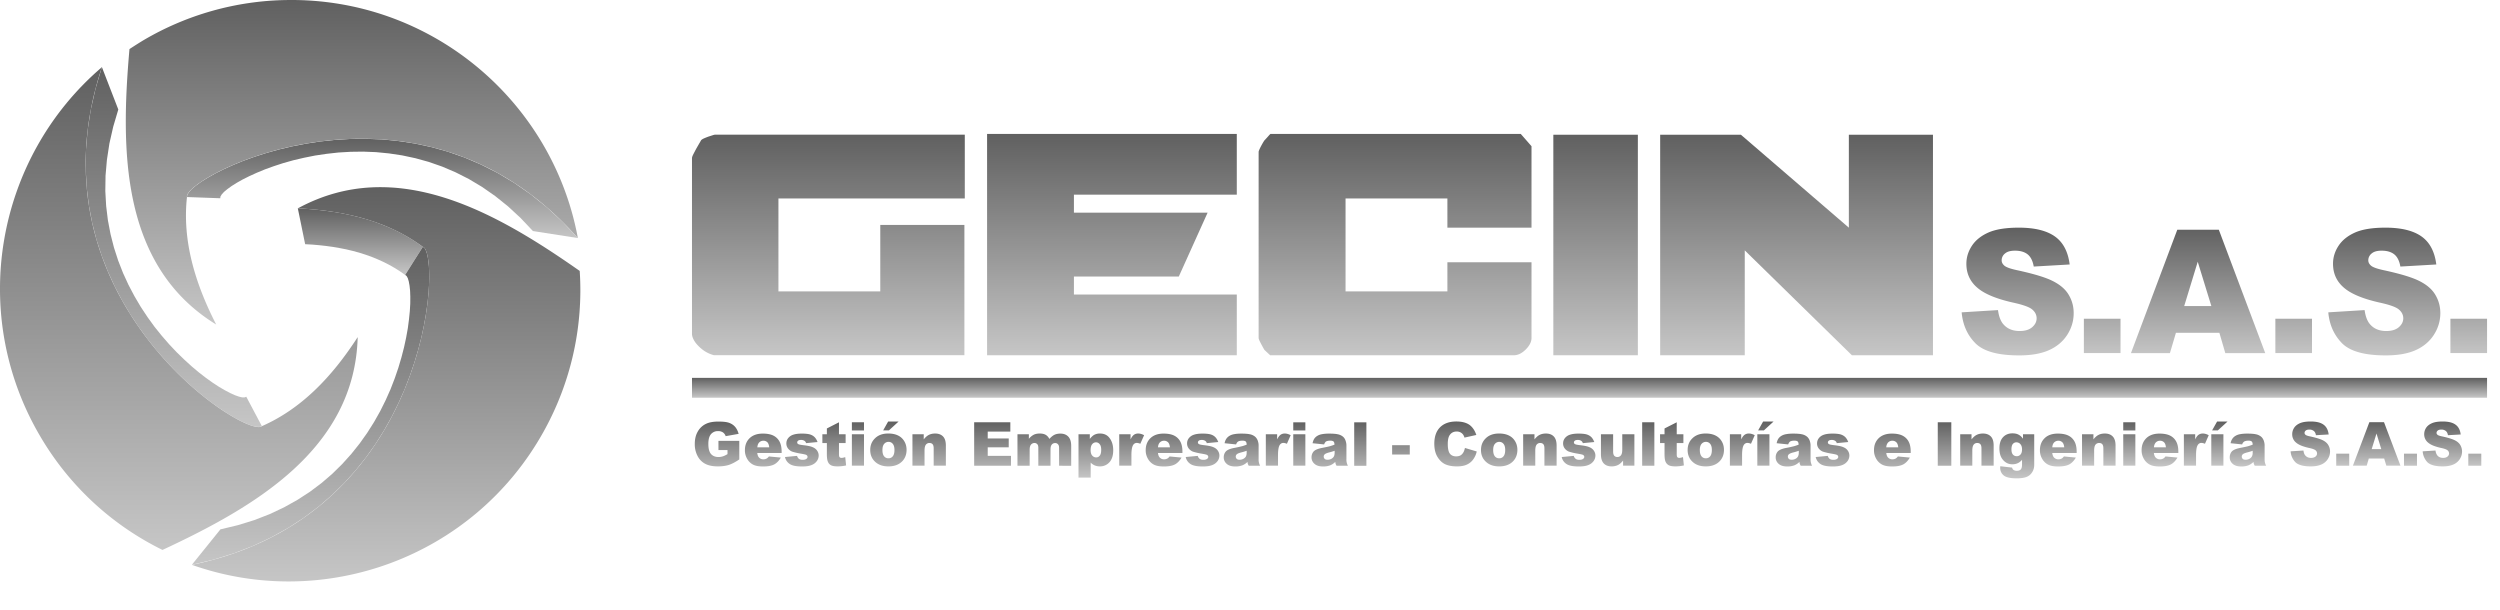 <svg width="209" height="51" fill="none" xmlns="http://www.w3.org/2000/svg"><path fill-rule="evenodd" clip-rule="evenodd" d="m24.897 17.415.614 3.001.591.032.586.051.578.065.568.078.558.097.55.107.54.129.53.143.523.166.512.18.499.204.49.221.475.24.466.263.453.287.438.305 1.478-2.356-.554-.383-.563-.355-.582-.333-.596-.3-.614-.277-.623-.25-.637-.23-.651-.203-.666-.18-.678-.162-.688-.138-.697-.116-.712-.097-.72-.083-.73-.06-.738-.046Z" fill="url(#a)"/><path fill-rule="evenodd" clip-rule="evenodd" d="m35.35 20.628-1.477 2.355.115.088.102.18.083.273.065.355.046.43.018.503-.004.572-.037.628-.07.688-.096.735-.139.775-.175.813-.218.845-.258.873-.305.89-.35.906-.407.914-.457.919-.513.91-.572.904-.633.892-.693.868-.761.845-.827.813-.9.775-.97.73-1.044.678-1.126.629-1.2.567-1.289.5-1.371.424-1.46.35-2.387 2.96 1.824-.433 1.713-.536 1.612-.623 1.5-.707 1.409-.785 1.306-.85 1.215-.914 1.122-.97 1.034-1.01.952-1.058.867-1.085.79-1.113.711-1.131.642-1.14.573-1.15.508-1.14.438-1.132.383-1.118.324-1.085.272-1.057.217-1.02.17-.97.126-.92.083-.853.046-.79.009-.711-.028-.628-.055-.54-.079-.443-.106-.338-.124-.23-.144-.107Z" fill="url(#b)"/><path fill-rule="evenodd" clip-rule="evenodd" d="M48.464 22.65c-6.87-4.81-15.293-9.728-23.567-5.23 3.97.193 7.554 1.084 10.449 3.213 1.611.494.734 22.482-19.306 26.587 11.004 3.897 23.535-.59 29.4-11.128a24.274 24.274 0 0 0 3.024-13.441Z" fill="url(#c)"/><path fill-rule="evenodd" clip-rule="evenodd" d="m15.634 16.473 2.78.101.014-.143.11-.18.19-.208.277-.23.35-.255.426-.268.498-.281.564-.282.628-.286.683-.282.744-.268.79-.258.84-.236.886-.207.924-.185.96-.143.993-.111 1.025-.06 1.048-.014 1.067.042 1.085.106 1.103.166 1.108.236 1.118.309 1.122.392 1.117.476 1.113.563 1.104.66 1.094.762 1.076.864 1.053.974 1.03 1.09 3.758.586-1.288-1.362-1.32-1.219-1.345-1.08-1.362-.947-1.38-.826-1.395-.707-1.394-.596-1.4-.489-1.398-.388-1.386-.295-1.376-.208-1.362-.13-1.334-.05-1.312.014-1.279.078-1.242.134-1.2.185-1.155.226-1.103.263-1.053.296-.988.318-.928.337-.854.351-.785.356-.707.355-.619.351-.535.333-.439.318-.342.291-.24.264-.134.221-.023.176Z" fill="url(#d)"/><path fill-rule="evenodd" clip-rule="evenodd" d="M10.824 4.103c-.734 8.358-.775 18.105 7.25 23.028-1.815-3.537-2.836-7.084-2.443-10.657-.379-1.644 19.102-11.877 32.678 3.426C46.185 8.425 36.03-.186 23.97.003a24.27 24.27 0 0 0-12.042 3.399c-.37.226-.739.461-1.104.701Z" fill="url(#e)"/><path fill-rule="evenodd" clip-rule="evenodd" d="m21.89 35.623-1.302-2.457-.134.056h-.207l-.273-.065-.341-.12-.398-.18-.443-.236-.49-.286-.53-.346-.56-.402-.585-.452-.605-.508-.614-.56-.628-.609-.624-.66-.619-.711-.61-.757-.586-.808-.567-.855-.531-.9-.5-.947-.456-.992-.407-1.04-.35-1.08-.287-1.122-.222-1.163-.147-1.206-.07-1.246.019-1.289.115-1.325.208-1.362.319-1.404.425-1.436L8.518 5.61l-.53 1.796-.398 1.75-.263 1.704-.139 1.658-.023 1.607.083 1.56.185 1.506.277 1.459.36 1.403.439 1.349.508 1.297.568 1.238.623 1.186.665 1.127.707 1.067.738 1.011.758.947.775.886.78.827.781.762.771.697.757.632.73.568.702.5.66.433.614.365.554.29.5.227.42.148.345.078.26.005.165-.07Z" fill="url(#f)"/><path fill-rule="evenodd" clip-rule="evenodd" d="M13.585 45.974c7.605-3.547 16.069-8.381 16.318-17.792-2.157 3.343-4.72 5.999-8.007 7.444C20.66 36.776 2.06 25.019 8.524 5.612-.351 13.19-2.733 26.29 3.459 36.637a24.205 24.205 0 0 0 10.126 9.337Z" fill="url(#g)"/><path fill-rule="evenodd" clip-rule="evenodd" d="M138.79 11.264h6.75l9.024 7.77v-7.77h7.032V29.7h-6.777l-8.957-8.768V29.7h-7.072V11.264Z" fill="url(#h)"/><path d="M136.925 11.264h-7.066V29.7h7.066V11.264Z" fill="url(#i)"/><path fill-rule="evenodd" clip-rule="evenodd" d="m127.136 11.197.898 1.026v6.81h-7.032v-2.44h-8.514v7.77h8.514v-2.44h7.032v6.329c0 .321-.16.643-.482.965-.322.322-.65.483-.999.483h-20.367l-.482-.45a14.022 14.022 0 0 1-.309-.563c-.12-.228-.174-.368-.174-.435V12.705c0-.067.06-.208.174-.436.121-.228.221-.402.309-.53.087-.086.187-.2.308-.334.121-.141.188-.208.208-.208h20.916Z" fill="url(#j)"/><path fill-rule="evenodd" clip-rule="evenodd" d="M82.52 11.197V29.7h20.876v-5.075H89.78v-1.509h8.769l2.407-5.336H89.78v-1.508h13.616v-5.075H82.52Z" fill="url(#k)"/><path fill-rule="evenodd" clip-rule="evenodd" d="M80.657 11.263v5.33h-15.58v7.77h8.514v-5.558h7.033v10.888H59.68a2.67 2.67 0 0 1-.838-.383 3.438 3.438 0 0 1-.577-.516 1.932 1.932 0 0 1-.322-.496 1.011 1.011 0 0 1-.093-.369V13.221c0-.067.033-.16.093-.288.067-.128.141-.275.228-.436.087-.16.175-.308.255-.45.087-.14.148-.254.194-.334.04-.04.121-.094.242-.148.12-.053.241-.1.369-.147l.355-.114a.974.974 0 0 1 .194-.047h20.877v.006Z" fill="url(#l)"/><path fill-rule="evenodd" clip-rule="evenodd" d="m163.994 26.112 3.037-.188c.067.49.201.865.402 1.126.328.416.798.624 1.408.624.456 0 .804-.107 1.052-.322.248-.215.369-.463.369-.744 0-.268-.114-.51-.349-.718-.234-.214-.777-.409-1.635-.596-1.401-.315-2.394-.73-2.99-1.254-.603-.523-.899-1.186-.899-1.99 0-.53.155-1.033.463-1.503.308-.469.771-.838 1.388-1.112.616-.268 1.461-.403 2.534-.403 1.32 0 2.326.248 3.017.738.69.49 1.099 1.274 1.233 2.34l-3.003.174c-.081-.463-.248-.805-.503-1.013-.255-.207-.61-.315-1.059-.315-.376 0-.65.074-.838.235a.72.72 0 0 0-.282.577c0 .16.074.308.228.442.154.134.51.261 1.073.382 1.394.302 2.393.604 2.99.912.603.308 1.046.684 1.314 1.146.275.456.415.966.415 1.529 0 .663-.187 1.274-.549 1.83-.362.556-.879.985-1.536 1.274-.656.288-1.481.429-2.48.429-1.757 0-2.97-.335-3.647-1.012-.684-.691-1.059-1.55-1.153-2.588Zm40.86.536h3.064v2.87h-3.064v-2.87Zm-10.209-.536 3.036-.188c.067.49.202.865.403 1.126.328.416.797.624 1.407.624.455 0 .804-.107 1.053-.322.248-.215.369-.463.369-.744 0-.268-.114-.51-.349-.718-.235-.214-.778-.409-1.637-.596-1.399-.315-2.392-.73-2.989-1.254-.603-.523-.898-1.186-.898-1.99 0-.53.153-1.033.463-1.503.308-.469.771-.838 1.387-1.112.617-.268 1.461-.403 2.534-.403 1.321 0 2.327.248 3.017.738.691.49 1.099 1.274 1.234 2.34l-3.005.174c-.08-.463-.246-.805-.502-1.013-.253-.207-.61-.315-1.059-.315-.376 0-.65.074-.838.235a.723.723 0 0 0-.282.577c0 .16.075.308.229.442.153.134.51.261 1.072.382 1.395.302 2.394.604 2.991.912.603.308 1.045.684 1.314 1.146.274.456.416.966.416 1.529 0 .663-.189 1.274-.551 1.83-.362.556-.879.985-1.536 1.274-.656.288-1.481.429-2.48.429-1.756 0-2.969-.335-3.646-1.012-.677-.691-1.06-1.55-1.153-2.588Zm-4.425.536h3.063v2.87h-3.063v-2.87Zm-4.68 1.173h-3.633l-.503 1.703h-3.258l3.875-10.317h3.472l3.882 10.317h-3.339l-.496-1.703Zm-.67-2.232-1.14-3.707-1.132 3.707h2.272Zm-10.659 1.059h3.064v2.87h-3.064v-2.87Z" fill="url(#m)"/><path d="M207.918 31.59H57.851v1.662h150.067V31.59Z" fill="url(#n)"/><path fill-rule="evenodd" clip-rule="evenodd" d="M60.062 37.617v-.758h1.743v1.55c-.335.227-.63.381-.885.462-.255.08-.563.12-.912.12-.436 0-.784-.074-1.059-.22a1.51 1.51 0 0 1-.637-.658 2.091 2.091 0 0 1-.228-.999c0-.395.08-.744.248-1.032a1.55 1.55 0 0 1 .724-.664c.248-.114.577-.174 1-.174.402 0 .703.033.904.107.201.074.369.188.496.335.134.154.228.349.295.584l-1.086.194a.613.613 0 0 0-.228-.315.701.701 0 0 0-.409-.108.746.746 0 0 0-.59.255c-.147.175-.22.443-.22.811 0 .396.073.67.22.845.148.168.356.255.624.255.127 0 .248-.02.362-.054.114-.033.248-.1.395-.187v-.342h-.757v-.007Zm5.276.255h-2.031c.02.16.06.281.134.362.1.114.228.167.382.167.1 0 .194-.027.281-.073a.666.666 0 0 0 .175-.168l.999.094c-.155.261-.336.456-.55.57-.215.114-.523.174-.932.174-.349 0-.624-.047-.825-.148a1.189 1.189 0 0 1-.496-.469 1.382 1.382 0 0 1-.2-.75c0-.41.133-.745.395-1 .268-.254.63-.382 1.1-.382.375 0 .676.06.898.175.22.114.388.281.502.496.114.214.175.496.175.844v.108h-.007Zm-1.032-.483c-.02-.194-.074-.335-.155-.416a.455.455 0 0 0-.335-.127.473.473 0 0 0-.389.194c-.06.08-.1.195-.114.356h.992v-.007Zm1.32.818 1.006-.094c.04.12.1.208.174.255.074.053.174.073.302.073.134 0 .241-.026.315-.087a.182.182 0 0 0 .087-.16c0-.074-.04-.128-.114-.168-.054-.027-.201-.06-.436-.1a5.112 5.112 0 0 1-.73-.168.827.827 0 0 1-.35-.262.668.668 0 0 1-.14-.422.7.7 0 0 1 .154-.45.883.883 0 0 1 .416-.28c.174-.061.416-.095.717-.095.315 0 .55.027.698.074.147.047.274.12.375.221.1.1.181.235.248.41l-.959.093a.327.327 0 0 0-.127-.188.503.503 0 0 0-.288-.08c-.114 0-.202.02-.248.06-.054.04-.08.087-.08.148 0 .067.033.114.1.147.067.034.208.06.436.087.335.04.59.088.75.161.168.068.288.161.376.289a.715.715 0 0 1 .134.415.786.786 0 0 1-.141.443.96.96 0 0 1-.436.342c-.2.087-.47.127-.81.127-.484 0-.826-.067-1.033-.208a.9.9 0 0 1-.396-.583Zm4.512-2.903v.999h.556v.737h-.556v.932c0 .114.013.188.033.221.034.054.094.088.175.088.073 0 .18-.02.315-.067l.073.697a3.33 3.33 0 0 1-.703.08c-.255 0-.436-.033-.557-.094a.566.566 0 0 1-.261-.294c-.06-.135-.087-.343-.087-.637v-.926h-.376v-.737h.376v-.483l1.012-.516Zm1.08 0h1.012v.684h-1.013v-.684Zm0 .999h1.012v2.628h-1.013v-2.628Zm1.534 1.32c0-.402.135-.73.41-.991.274-.262.636-.39 1.099-.39.53 0 .932.155 1.2.457.214.248.328.55.328.911 0 .403-.134.738-.402.992-.268.255-.643.39-1.12.39-.422 0-.764-.108-1.032-.322-.322-.262-.483-.61-.483-1.046Zm1.02 0c0 .235.046.41.14.524a.445.445 0 0 0 .362.167.445.445 0 0 0 .362-.167c.094-.114.141-.289.141-.53 0-.228-.047-.396-.14-.51a.438.438 0 0 0-.35-.167.467.467 0 0 0-.368.167c-.1.114-.147.289-.147.517Zm.475-2.38h.872l-.804.738h-.483l.415-.737Zm2.032 1.06h.945v.429c.14-.174.282-.302.43-.375.147-.074.32-.114.529-.114.281 0 .502.087.657.248.16.167.234.422.234.77v1.67h-1.019v-1.448c0-.168-.033-.282-.094-.349-.06-.067-.147-.1-.261-.1a.36.36 0 0 0-.295.14c-.074.095-.114.262-.114.497v1.26H76.28v-2.628Zm5.162-.999h3.023v.778h-1.89v.576h1.756v.738h-1.756v.717h1.944v.825H81.44v-3.634Zm3.627.999h.945v.382a1.32 1.32 0 0 1 .409-.342c.14-.067.308-.1.503-.1.214 0 .375.04.502.114.121.073.222.187.302.335.161-.174.302-.288.436-.349.127-.06.295-.094.482-.094.282 0 .503.087.664.255.161.168.241.43.241.784v1.65H88.54v-1.495c0-.121-.02-.208-.067-.268a.298.298 0 0 0-.254-.135c-.121 0-.215.04-.289.128-.074.087-.107.221-.107.416v1.354h-1.019V37.49a.889.889 0 0 0-.02-.235.31.31 0 0 0-.302-.221.379.379 0 0 0-.288.134c-.074.087-.114.234-.114.429v1.34h-1.02v-2.634h.008Zm5.095 3.634v-3.634h.945v.389c.134-.161.255-.275.362-.335a.996.996 0 0 1 .49-.114c.355 0 .63.134.817.402.195.268.288.603.288.999 0 .436-.107.77-.315.999a1.04 1.04 0 0 1-.797.348 1.11 1.11 0 0 1-.43-.08 1.073 1.073 0 0 1-.341-.235v1.254h-1.02v.007Zm1.012-2.313c0 .207.047.362.134.462a.43.43 0 0 0 .335.154c.121 0 .215-.047.295-.147.08-.094.121-.262.121-.49 0-.214-.04-.368-.127-.469a.375.375 0 0 0-.302-.154.403.403 0 0 0-.322.154c-.087.1-.134.268-.134.49Zm2.393-1.321h.945v.429c.094-.188.188-.315.282-.382a.61.61 0 0 1 .362-.107c.148 0 .315.046.49.14l-.316.718a.872.872 0 0 0-.281-.074.35.35 0 0 0-.308.16c-.108.155-.155.444-.155.866v.878h-1.019v-2.628Zm5.27 1.569h-2.032c.02.16.06.281.134.362.1.114.228.167.383.167.1 0 .194-.027.281-.073a.666.666 0 0 0 .174-.168l1 .094c-.155.261-.336.456-.55.57-.215.114-.523.174-.926.174-.348 0-.623-.047-.824-.148a1.19 1.19 0 0 1-.496-.469 1.382 1.382 0 0 1-.201-.75c0-.41.134-.745.395-1 .268-.254.63-.382 1.1-.382.375 0 .677.06.898.175.221.114.389.281.503.496.114.214.174.496.174.844v.108h-.013Zm-1.033-.483c-.02-.194-.074-.335-.16-.416a.455.455 0 0 0-.336-.127.473.473 0 0 0-.389.194c-.06.08-.1.195-.114.356h1v-.007Zm1.32.818 1.006-.094a.47.47 0 0 0 .175.255c.073.053.174.073.302.073.134 0 .241-.026.315-.087a.183.183 0 0 0 .087-.16c0-.074-.04-.128-.114-.168-.054-.027-.201-.06-.436-.1a5.094 5.094 0 0 1-.73-.168.827.827 0 0 1-.35-.262.668.668 0 0 1-.14-.422.7.7 0 0 1 .154-.45.883.883 0 0 1 .416-.28c.174-.061.415-.095.717-.095.315 0 .55.027.697.074.154.047.275.12.376.221.1.1.181.235.248.41l-.959.093a.328.328 0 0 0-.127-.188.507.507 0 0 0-.289-.08c-.114 0-.201.02-.248.06-.053.04-.08.087-.08.148 0 .067.033.114.101.147.066.034.207.06.435.087.335.04.59.088.751.161.168.068.288.161.375.289a.71.71 0 0 1 .135.415.784.784 0 0 1-.141.443.961.961 0 0 1-.436.342c-.201.087-.469.127-.811.127-.483 0-.825-.067-1.032-.208a.9.9 0 0 1-.396-.583Zm4.218-1.053-.966-.1a.942.942 0 0 1 .161-.396.845.845 0 0 1 .295-.248c.094-.053.222-.094.382-.12.161-.027.336-.04.53-.04.302 0 .55.013.731.053a.98.98 0 0 1 .462.215.79.79 0 0 1 .208.315c.047.134.074.268.074.388v1.16a1.064 1.064 0 0 0 .127.557h-.952c-.04-.067-.06-.121-.074-.155-.013-.033-.02-.093-.033-.167a1.277 1.277 0 0 1-.396.275 1.644 1.644 0 0 1-.623.107c-.315 0-.557-.074-.717-.221a.7.7 0 0 1-.248-.537c0-.2.06-.361.174-.496.121-.127.335-.22.65-.288a9.17 9.17 0 0 0 .738-.16c.114-.034.234-.075.355-.121 0-.121-.027-.208-.074-.262-.053-.047-.141-.074-.275-.074-.167 0-.288.027-.375.08a.411.411 0 0 0-.154.235Zm.878.53a4.15 4.15 0 0 1-.436.134c-.208.054-.335.107-.389.161a.262.262 0 0 0-.087.188c0 .08.027.14.081.194.053.054.14.074.248.074a.65.65 0 0 0 .315-.08.507.507 0 0 0 .208-.202c.04-.08.06-.18.06-.308v-.161Zm1.602-1.381h.945v.429c.094-.188.188-.315.282-.382a.61.61 0 0 1 .362-.107c.147 0 .315.046.489.14l-.315.718a.867.867 0 0 0-.281-.074.352.352 0 0 0-.309.16c-.107.155-.154.444-.154.866v.878h-1.019v-2.628Zm2.293-.999h1.012v.684h-1.012v-.684Zm0 .999h1.012v2.628h-1.012v-2.628Zm2.581.851-.966-.1c.034-.168.088-.302.155-.396a.836.836 0 0 1 .295-.248c.094-.053.221-.094.382-.12.161-.027.335-.04.529-.04.302 0 .55.013.731.053a.989.989 0 0 1 .463.215.714.714 0 0 1 .201.315c.047.134.074.268.074.388v1.16a1.064 1.064 0 0 0 .127.557h-.952c-.04-.067-.06-.121-.074-.155-.013-.033-.02-.093-.033-.167a1.363 1.363 0 0 1-.396.275 1.644 1.644 0 0 1-.623.107c-.315 0-.557-.074-.717-.221a.698.698 0 0 1-.249-.537c0-.2.061-.361.175-.496.12-.127.335-.22.65-.288.382-.074.63-.127.737-.16.114-.034.235-.075.356-.121 0-.121-.027-.208-.074-.262-.054-.047-.141-.074-.275-.074-.167 0-.288.027-.375.08a.611.611 0 0 0-.141.235Zm.878.53a4.078 4.078 0 0 1-.436.134c-.207.054-.335.107-.388.161a.236.236 0 0 0-.088.188c0 .08.027.14.081.194.053.054.134.074.248.074a.65.65 0 0 0 .315-.08.501.501 0 0 0 .208-.202c.04-.08.06-.18.06-.308v-.161Zm1.636-2.38h1.019v3.634h-1.019v-3.634Zm3.171 1.917h1.475V38h-1.475v-.778Zm6.087.229.986.294a1.766 1.766 0 0 1-.316.69c-.14.189-.321.323-.529.416-.215.094-.483.141-.805.141-.395 0-.724-.06-.972-.174-.254-.114-.469-.315-.65-.603-.181-.289-.275-.657-.275-1.107 0-.603.161-1.066.483-1.387.322-.322.777-.483 1.361-.483.462 0 .818.094 1.086.275.261.188.456.47.583.851l-.992.221a.86.86 0 0 0-.107-.24.622.622 0 0 0-.235-.202.674.674 0 0 0-.308-.067c-.255 0-.45.1-.59.308-.101.155-.155.39-.155.718 0 .402.061.677.181.831.121.148.296.221.517.221.214 0 .382-.06.489-.18.121-.115.201-.296.248-.523Zm1.341.174c0-.403.134-.731.409-.992.275-.262.643-.39 1.106-.39.53 0 .932.155 1.2.457.214.248.328.55.328.911 0 .403-.134.738-.402.992-.268.255-.643.39-1.119.39-.423 0-.771-.108-1.033-.322-.328-.262-.489-.61-.489-1.046Zm1.019 0c0 .234.047.409.141.523a.444.444 0 0 0 .362.167.445.445 0 0 0 .362-.167c.094-.114.141-.289.141-.53 0-.228-.047-.396-.141-.51a.439.439 0 0 0-.349-.167.47.47 0 0 0-.369.167c-.1.114-.147.289-.147.517Zm2.507-1.321h.945v.429c.141-.174.282-.302.43-.375.147-.074.321-.114.529-.114.282 0 .503.087.657.248.161.167.235.422.235.77v1.67h-1.019v-1.448c0-.168-.034-.282-.094-.349s-.148-.1-.262-.1a.36.36 0 0 0-.295.14c-.073.095-.113.262-.113.497v1.26h-1.013v-2.628Zm3.225 1.904 1.005-.094a.47.47 0 0 0 .175.255c.073.053.174.073.301.073.134 0 .242-.026.315-.087a.182.182 0 0 0 .088-.16c0-.074-.041-.128-.114-.168-.054-.027-.201-.06-.436-.1a5.096 5.096 0 0 1-.731-.168.83.83 0 0 1-.349-.262.673.673 0 0 1-.14-.422c0-.174.053-.322.154-.45a.882.882 0 0 1 .416-.28c.181-.061.415-.095.717-.095.315 0 .55.027.697.074.148.047.275.12.376.221.1.1.18.235.248.41l-.959.093a.328.328 0 0 0-.127-.188.507.507 0 0 0-.289-.08c-.114 0-.201.02-.248.06-.053.04-.08.087-.08.148 0 .067.033.114.1.147.067.034.208.06.436.087.335.04.59.088.751.161.168.068.288.161.375.289a.716.716 0 0 1 .134.415.79.79 0 0 1-.14.443.961.961 0 0 1-.436.342c-.201.087-.469.127-.811.127-.483 0-.825-.067-1.033-.208a.897.897 0 0 1-.395-.583Zm6.074.724h-.946v-.43c-.14.175-.281.303-.429.376a1.165 1.165 0 0 1-.529.114c-.282 0-.496-.08-.657-.248-.154-.167-.235-.422-.235-.764v-1.676h1.019v1.448c0 .168.034.282.094.349s.147.107.261.107a.358.358 0 0 0 .295-.14c.081-.095.114-.262.114-.497v-1.267h1.013v2.628Zm.65-3.627h1.019v3.634h-1.019v-3.634Zm2.889 0v.999h.557v.737h-.557v.932c0 .114.014.188.034.221.033.054.094.088.174.088.074 0 .181-.02.315-.067l.074.697c-.248.053-.483.08-.704.08-.255 0-.436-.033-.556-.094a.61.61 0 0 1-.269-.294c-.06-.135-.087-.343-.087-.637v-.926h-.375v-.737h.375v-.483l1.019-.516Zm.912 2.32c0-.403.134-.731.409-.992.275-.262.637-.39 1.099-.39.53 0 .932.155 1.2.457.215.248.329.55.329.911 0 .403-.134.738-.402.992-.268.255-.644.39-1.12.39-.422 0-.771-.108-1.032-.322-.322-.262-.483-.61-.483-1.046Zm1.019 0c0 .234.047.409.141.523a.444.444 0 0 0 .362.167.445.445 0 0 0 .362-.167c.094-.114.141-.289.141-.53 0-.228-.047-.396-.141-.51a.439.439 0 0 0-.349-.167.47.47 0 0 0-.369.167c-.1.114-.147.289-.147.517Zm2.514-1.321h.945v.429c.094-.188.188-.315.282-.382a.608.608 0 0 1 .362-.107c.147 0 .315.046.489.14l-.315.718a.865.865 0 0 0-.282-.074.35.35 0 0 0-.308.16c-.107.155-.154.444-.154.866v.878h-1.019v-2.628Zm2.293 0h1.012v2.628h-1.012v-2.628Zm.482-1.06h.872l-.805.738h-.482l.415-.737Zm2.099 1.911-.966-.1c.034-.168.087-.302.155-.396a.84.84 0 0 1 .294-.248c.094-.053.222-.094.383-.12.16-.027.335-.04.529-.04.302 0 .55.013.731.053a.989.989 0 0 1 .463.215.778.778 0 0 1 .207.315c.047.134.074.268.074.388v1.16a1.106 1.106 0 0 0 .128.557h-.952c-.041-.067-.061-.121-.074-.155-.014-.033-.02-.093-.034-.167a1.285 1.285 0 0 1-.395.275 1.646 1.646 0 0 1-.624.107c-.315 0-.556-.074-.717-.221a.7.7 0 0 1-.248-.537c0-.2.06-.361.174-.496.121-.127.336-.22.65-.288a8.96 8.96 0 0 0 .738-.16c.114-.034.235-.075.355-.121 0-.121-.027-.208-.073-.262-.054-.047-.141-.074-.275-.074-.168 0-.289.027-.376.08a.548.548 0 0 0-.147.235Zm.885.53a4.15 4.15 0 0 1-.436.134c-.208.054-.335.107-.389.161a.238.238 0 0 0-.087.188c0 .08.027.14.08.194.054.054.141.074.248.074a.653.653 0 0 0 .316-.08.504.504 0 0 0 .207-.202.672.672 0 0 0 .061-.308v-.161Zm1.414.523 1.006-.094c.04.12.1.208.174.255.074.053.174.073.302.073.134 0 .241-.026.315-.087a.183.183 0 0 0 .087-.16c0-.074-.04-.128-.114-.168-.054-.027-.201-.06-.436-.1a5.107 5.107 0 0 1-.73-.168.83.83 0 0 1-.349-.262.667.667 0 0 1-.141-.422c0-.174.054-.322.154-.45a.887.887 0 0 1 .416-.28c.174-.061.416-.095.717-.095.315 0 .55.027.698.074.147.047.274.12.375.221.101.1.181.235.248.41l-.959.093a.324.324 0 0 0-.127-.188.502.502 0 0 0-.288-.08c-.114 0-.201.02-.248.06-.054.04-.081.087-.081.148 0 .067.034.114.101.147.067.034.208.06.436.087.335.04.589.088.75.161.168.068.289.161.376.289a.716.716 0 0 1 .134.415.784.784 0 0 1-.141.443.961.961 0 0 1-.436.342c-.201.087-.469.127-.811.127-.482 0-.824-.067-1.032-.208a.927.927 0 0 1-.396-.583Zm7.931-.335h-2.031c.02.16.06.281.134.362.1.114.228.167.382.167a.591.591 0 0 0 .282-.073.668.668 0 0 0 .174-.168l.999.094c-.154.261-.335.456-.55.57-.215.114-.523.174-.925.174-.349 0-.624-.047-.825-.148a1.193 1.193 0 0 1-.496-.469 1.382 1.382 0 0 1-.201-.75c0-.41.134-.745.396-1 .268-.254.63-.382 1.099-.382.375 0 .677.06.898.175.222.114.389.281.503.496.114.214.174.496.174.844v.108h-.013Zm-1.032-.483c-.02-.194-.074-.335-.161-.416a.457.457 0 0 0-.336-.127.472.472 0 0 0-.388.194.664.664 0 0 0-.114.356h.999v-.007Zm3.305-2.085h1.133v3.634h-1.133v-3.634Zm1.877.999h.945v.429c.141-.174.282-.302.429-.375.148-.074.322-.114.53-.114.281 0 .502.087.657.248.161.167.234.422.234.77v1.67h-1.019v-1.448c0-.168-.033-.282-.094-.349-.06-.067-.147-.1-.261-.1a.359.359 0 0 0-.295.14c-.074.095-.114.262-.114.497v1.26h-1.012v-2.628Zm5.236 0h.951v2.594a1.096 1.096 0 0 1-.388.831 1.07 1.07 0 0 1-.449.202c-.181.04-.389.06-.617.06-.53 0-.899-.08-1.093-.241a.784.784 0 0 1-.295-.637c0-.034 0-.08.007-.134l.985.114c.027.094.061.154.114.188.074.053.168.08.282.08.147 0 .255-.04.328-.114.074-.08.108-.215.108-.409v-.396a1.15 1.15 0 0 1-.302.255c-.154.08-.322.12-.503.12-.355 0-.637-.153-.858-.462-.154-.214-.228-.51-.228-.864 0-.41.101-.724.302-.939.201-.215.462-.322.784-.322.208 0 .375.034.51.108.134.066.261.18.375.341v-.375h-.013Zm-.952 1.274c0 .188.04.328.12.422.081.094.188.14.322.14a.398.398 0 0 0 .315-.14c.087-.094.128-.241.128-.429 0-.194-.047-.335-.135-.436a.425.425 0 0 0-.328-.154.374.374 0 0 0-.308.14c-.074.088-.114.242-.114.457Z" fill="url(#o)"/><path fill-rule="evenodd" clip-rule="evenodd" d="M173.602 37.872h-2.032c.02.16.061.281.134.362a.485.485 0 0 0 .382.167.588.588 0 0 0 .282-.073.653.653 0 0 0 .174-.168l.999.094c-.154.261-.335.456-.549.57-.215.114-.523.174-.932.174-.349 0-.624-.047-.825-.148a1.187 1.187 0 0 1-.496-.469 1.382 1.382 0 0 1-.201-.75c0-.41.134-.745.395-1 .262-.254.631-.382 1.1-.382.375 0 .677.06.898.175.221.114.389.281.503.496.114.214.174.496.174.844v.108h-.006Zm-1.033-.483c-.02-.194-.073-.335-.161-.416a.454.454 0 0 0-.335-.127.474.474 0 0 0-.389.194c-.06.08-.1.195-.114.356h.999v-.007Zm1.495-1.086h.946v.429c.14-.174.281-.302.429-.375.14-.074.321-.114.529-.114.282 0 .503.087.657.248.161.167.235.422.235.77v1.67h-1.019v-1.448c0-.168-.034-.282-.094-.349s-.148-.1-.262-.1a.38.38 0 0 0-.301.14c-.074.095-.114.262-.114.497v1.26h-1.013v-2.628h.007Zm3.439-.999h1.013v.684h-1.013v-.684Zm0 .999h1.013v2.628h-1.013v-2.628Zm4.593 1.569h-2.032c.02.16.061.281.134.362a.485.485 0 0 0 .382.167.588.588 0 0 0 .282-.073.653.653 0 0 0 .174-.168l.999.094c-.154.261-.335.456-.549.57-.215.114-.524.174-.926.174-.348 0-.623-.047-.824-.148a1.187 1.187 0 0 1-.496-.469 1.382 1.382 0 0 1-.201-.75c0-.41.134-.745.395-1 .268-.254.63-.382 1.099-.382.376 0 .678.06.899.175.221.114.389.281.503.496.114.214.174.496.174.844v.108h-.013Zm-1.026-.483c-.02-.194-.074-.335-.161-.416a.454.454 0 0 0-.335-.127.473.473 0 0 0-.389.194.673.673 0 0 0-.114.356h.999v-.007Zm1.502-1.086h.945v.429c.094-.188.187-.315.281-.382a.61.61 0 0 1 .362-.107c.148 0 .315.046.49.14l-.315.718a.877.877 0 0 0-.282-.074.35.35 0 0 0-.308.16c-.108.155-.155.444-.155.866v.878h-1.018v-2.628Zm2.292 0h1.013v2.628h-1.013v-2.628Zm.483-1.06h.871l-.804.738h-.483l.416-.737Zm2.098 1.911-.965-.1a.929.929 0 0 1 .161-.396.845.845 0 0 1 .295-.248c.093-.053.222-.094.382-.12.161-.027.334-.04.53-.04.301 0 .549.013.73.053a.984.984 0 0 1 .463.215.768.768 0 0 1 .207.315c.048.134.074.268.074.388v1.16c0 .12.008.221.027.288.015.068.046.161.1.269h-.951c-.04-.067-.06-.121-.073-.155-.015-.033-.021-.093-.034-.167a1.373 1.373 0 0 1-.395.275 1.65 1.65 0 0 1-.624.107c-.315 0-.558-.074-.718-.221a.7.7 0 0 1-.248-.537c0-.2.06-.361.174-.496.121-.127.335-.22.651-.288.382-.074.63-.127.737-.16.114-.034.235-.075.356-.121 0-.121-.028-.208-.075-.262-.054-.047-.139-.074-.268-.074-.166 0-.288.027-.375.08a.461.461 0 0 0-.161.235Zm.879.53a4.168 4.168 0 0 1-.437.134c-.207.054-.334.107-.388.161a.235.235 0 0 0-.087.188c0 .08.026.14.08.194.054.054.134.074.248.074a.646.646 0 0 0 .315-.08.501.501 0 0 0 .208-.202.672.672 0 0 0 .061-.308v-.161Zm3.171.047 1.073-.067c.02.174.067.308.14.395.113.148.281.222.496.222.16 0 .282-.04.375-.114a.327.327 0 0 0 .127-.262.338.338 0 0 0-.12-.255c-.08-.073-.274-.147-.576-.207-.497-.114-.846-.255-1.06-.443a.876.876 0 0 1-.321-.704.97.97 0 0 1 .16-.53c.109-.167.275-.294.489-.388.222-.094.517-.14.9-.14.468 0 .825.086 1.065.26.248.175.388.45.435.825l-1.065.06c-.027-.16-.088-.281-.181-.355a.574.574 0 0 0-.376-.114c-.134 0-.227.027-.294.08a.245.245 0 0 0-.101.202c0 .06.026.107.08.154.054.047.181.094.383.134.489.107.845.215 1.06.322.214.107.367.241.46.402.096.16.148.342.148.536 0 .235-.065.45-.194.644a1.198 1.198 0 0 1-.543.45c-.233.1-.523.153-.877.153-.618 0-1.053-.12-1.288-.355a1.446 1.446 0 0 1-.395-.905Zm3.814.194h1.086v1.013h-1.086v-1.013Zm4.008.41h-1.286l-.175.596h-1.153l1.375-3.634h1.226l1.375 3.634h-1.181l-.181-.597Zm-.241-.785-.401-1.307-.403 1.307h.804Zm1.898.375h1.086v1.013h-1.086v-1.013Zm1.562-.194 1.073-.067a.793.793 0 0 0 .14.395c.114.148.282.222.496.222.161 0 .282-.04.37-.114a.333.333 0 0 0 .127-.262.342.342 0 0 0-.121-.255c-.081-.073-.275-.147-.577-.207-.496-.114-.844-.255-1.058-.443a.877.877 0 0 1-.323-.704.97.97 0 0 1 .16-.53c.109-.167.277-.294.491-.388.22-.094.515-.14.898-.14.47 0 .825.086 1.065.26.249.175.39.45.437.825l-1.065.06c-.028-.16-.088-.281-.182-.355a.57.57 0 0 0-.376-.114c-.133 0-.228.027-.295.08a.248.248 0 0 0-.101.202c0 .06.028.107.082.154.052.047.181.094.381.134.491.107.845.215 1.06.322.214.107.367.241.462.402.094.16.148.342.148.536 0 .235-.067.45-.194.644a1.22 1.22 0 0 1-.543.45c-.235.1-.525.153-.879.153-.616 0-1.053-.12-1.288-.355a1.484 1.484 0 0 1-.388-.905Zm3.814.194h1.086v1.013h-1.086v-1.013Z" fill="url(#p)"/><defs><linearGradient id="i" x1="133.392" y1="11.264" x2="133.392" y2="29.7" gradientUnits="userSpaceOnUse"><stop stop-color="#606060"/><stop offset="1" stop-color="#C6C6C6"/></linearGradient><linearGradient id="a" x1="30.121" y1="17.415" x2="30.121" y2="22.983" gradientUnits="userSpaceOnUse"><stop stop-color="#606060"/><stop offset="1" stop-color="#C6C6C6"/></linearGradient><linearGradient id="c" x1="32.279" y1="15.647" x2="32.279" y2="48.609" gradientUnits="userSpaceOnUse"><stop stop-color="#606060"/><stop offset="1" stop-color="#C6C6C6"/></linearGradient><linearGradient id="d" x1="31.973" y1="11.606" x2="31.973" y2="19.903" gradientUnits="userSpaceOnUse"><stop stop-color="#606060"/><stop offset="1" stop-color="#C6C6C6"/></linearGradient><linearGradient id="e" x1="29.413" y1="0" x2="29.413" y2="27.131" gradientUnits="userSpaceOnUse"><stop stop-color="#606060"/><stop offset="1" stop-color="#C6C6C6"/></linearGradient><linearGradient id="f" x1="14.528" y1="5.609" x2="14.528" y2="35.692" gradientUnits="userSpaceOnUse"><stop stop-color="#606060"/><stop offset="1" stop-color="#C6C6C6"/></linearGradient><linearGradient id="g" x1="14.951" y1="5.612" x2="14.951" y2="45.974" gradientUnits="userSpaceOnUse"><stop stop-color="#606060"/><stop offset="1" stop-color="#C6C6C6"/></linearGradient><linearGradient id="h" x1="150.193" y1="11.264" x2="150.193" y2="29.7" gradientUnits="userSpaceOnUse"><stop stop-color="#606060"/><stop offset="1" stop-color="#C6C6C6"/></linearGradient><linearGradient id="b" x1="25.963" y1="20.628" x2="25.963" y2="47.216" gradientUnits="userSpaceOnUse"><stop stop-color="#606060"/><stop offset="1" stop-color="#C6C6C6"/></linearGradient><linearGradient id="j" x1="116.628" y1="11.197" x2="116.628" y2="29.7" gradientUnits="userSpaceOnUse"><stop stop-color="#606060"/><stop offset="1" stop-color="#C6C6C6"/></linearGradient><linearGradient id="k" x1="92.958" y1="11.197" x2="92.958" y2="29.7" gradientUnits="userSpaceOnUse"><stop stop-color="#606060"/><stop offset="1" stop-color="#C6C6C6"/></linearGradient><linearGradient id="l" x1="69.254" y1="11.257" x2="69.254" y2="29.693" gradientUnits="userSpaceOnUse"><stop stop-color="#606060"/><stop offset="1" stop-color="#C6C6C6"/></linearGradient><linearGradient id="m" x1="185.956" y1="19.032" x2="185.956" y2="29.712" gradientUnits="userSpaceOnUse"><stop stop-color="#606060"/><stop offset="1" stop-color="#C6C6C6"/></linearGradient><linearGradient id="n" x1="132.884" y1="31.59" x2="132.884" y2="33.252" gradientUnits="userSpaceOnUse"><stop stop-color="#606060"/><stop offset="1" stop-color="#C6C6C6"/></linearGradient><linearGradient id="o" x1="114.072" y1="35.237" x2="114.072" y2="39.99" gradientUnits="userSpaceOnUse"><stop stop-color="#606060"/><stop offset="1" stop-color="#C6C6C6"/></linearGradient><linearGradient id="p" x1="188.987" y1="35.237" x2="188.987" y2="38.998" gradientUnits="userSpaceOnUse"><stop stop-color="#606060"/><stop offset="1" stop-color="#C6C6C6"/></linearGradient></defs></svg>